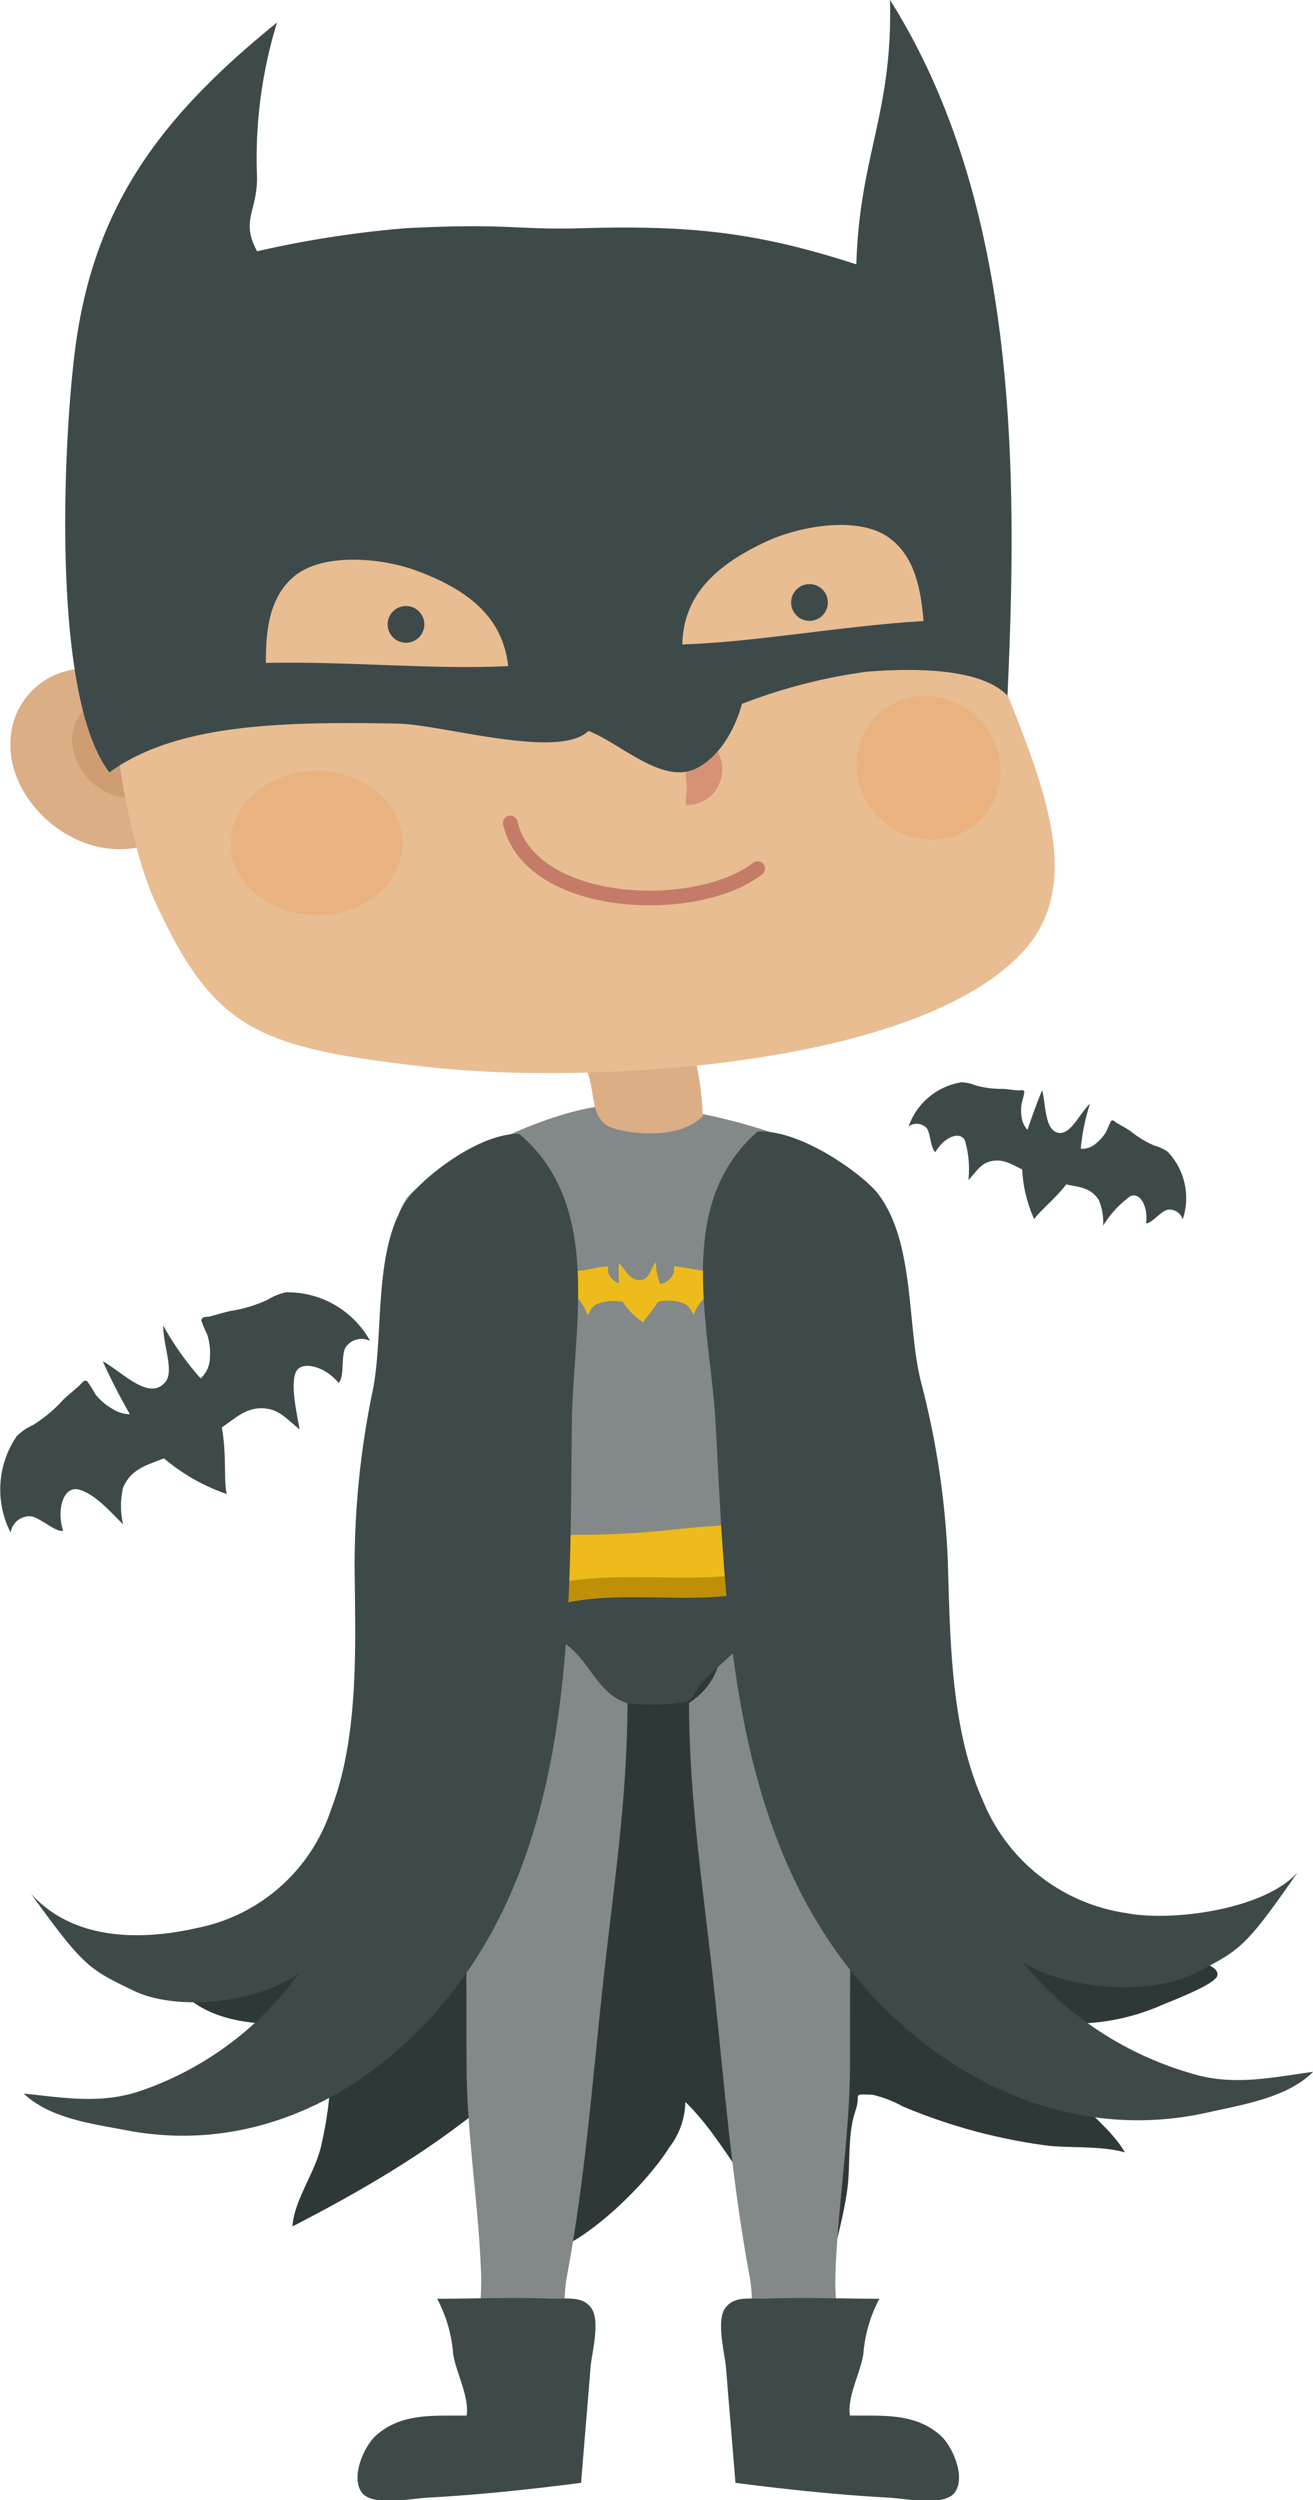 <svg xmlns="http://www.w3.org/2000/svg" viewBox="0 0 89.39 170.13"><defs><style>.cls-1{fill:#3e4949;}.cls-2{fill:#2f3838;}.cls-3{fill:#838889;}.cls-4{fill:#bf8f08;}.cls-5{fill:#edbb1b;}.cls-6{fill:#dbae86;}.cls-7{fill:#ce9e72;}.cls-8{fill:#e8bd92;}.cls-9{fill:none;stroke:#c47c69;stroke-linecap:round;stroke-linejoin:round;}.cls-10{fill:#d69274;}.cls-11{fill:#eaae78;opacity:0.72;}</style></defs><title>Asset 6</title><g id="Layer_2" data-name="Layer 2"><g id="OBJECT"><path class="cls-1" d="M79.5,78.38a2.74,2.74,0,0,0-.88-.41A6.72,6.72,0,0,1,77,77c-.31-.22-.64-.39-1-.6-.11-.08-.22-.23-.36-.11a6,6,0,0,0-.29.65,2.87,2.87,0,0,1-.71.85,1.38,1.38,0,0,1-1.06.38,14,14,0,0,1,.63-3.07c-.77.76-1.29,2.06-2.1,2-1-.13-.89-1.87-1.16-2.91-.23.54-.65,1.65-1,2.7a1.6,1.6,0,0,1-.38-.77,2.87,2.87,0,0,1,0-1.1,6,6,0,0,0,.17-.69c0-.19-.22-.13-.35-.13-.38,0-.75-.09-1.13-.1a6.73,6.73,0,0,1-1.85-.24,2.74,2.74,0,0,0-.95-.21,4.57,4.57,0,0,0-3.6,3,.94.94,0,0,1,1.21.1c.3.35.27,1.42.62,1.65.51-.93,1.61-1.5,2-.8a7,7,0,0,1,.24,2.71c.46-.49.76-1,1.29-1.21.95-.36,1.63.13,2.37.48a9.43,9.43,0,0,0,.82,3.39c.33-.53,1.39-1.34,2.18-2.37.82.18,1.67.19,2.22,1.07a3.92,3.92,0,0,1,.29,1.74,7,7,0,0,1,1.84-2c.72-.33,1.24.79,1.08,1.84.42,0,1-.84,1.5-.93a.94.94,0,0,1,1,.66A4.57,4.57,0,0,0,79.5,78.38Z"/><path class="cls-1" d="M19.49,87.94a3.86,3.86,0,0,0-1.27.51,9.47,9.47,0,0,1-2.51.76c-.53.11-1,.28-1.54.4-.18,0-.45,0-.46.27a8.36,8.36,0,0,0,.39.92,4,4,0,0,1,.19,1.54,1.94,1.94,0,0,1-.63,1.46,19.7,19.7,0,0,1-2.55-3.6c0,1.52.87,3.31,0,4C10,95.2,8.33,93.37,7,92.64c.33.76,1.07,2.26,1.84,3.6a2.25,2.25,0,0,1-1.16-.35,4,4,0,0,1-1.18-1A8.37,8.37,0,0,0,5.94,94c-.23-.14-.34.1-.48.23-.39.37-.81.68-1.19,1.06a9.47,9.47,0,0,1-2,1.67,3.86,3.86,0,0,0-1.13.77,6.44,6.44,0,0,0-.42,6.56A1.32,1.32,0,0,1,2,103.18c.66,0,1.72,1.09,2.3,1-.46-1.42,0-3.1,1.08-2.81s2.12,1.5,3,2.36a5.52,5.52,0,0,1,0-2.49c.55-1.32,1.7-1.55,2.78-2a13.28,13.28,0,0,0,4.28,2.43c-.22-.86,0-2.72-.34-4.53,1-.67,1.8-1.54,3.23-1.25.79.16,1.33.8,2.07,1.38-.22-1.22-.6-2.9-.29-3.82s2-.51,2.94.66c.43-.4.14-1.88.49-2.44a1.32,1.32,0,0,1,1.66-.42A6.44,6.44,0,0,0,19.49,87.94Z"/><path class="cls-2" d="M12.12,135.27c2.27,2.8,6.89,2.67,10.29,2.22a25.87,25.87,0,0,1-.5,8.33c-.37,1.94-1.88,3.83-2,5.69,6.3-3.24,11.51-6.48,16.4-11.17,1.05,2.08.21,5.84.2,8.13a17.32,17.32,0,0,0,.32,5c3.12-.74,7.29-5,8.73-7.33a5.2,5.2,0,0,0,1.1-3.1c2.33,2.27,3.64,5.19,5.86,7.58,1.28,1.39,3.15,3.28,3.8,5,.31-2.1,1-4.21,1.32-6.33.31-1.82,0-3.91.61-5.68.4-1.16-.33-1.11,1.15-1.06a7.82,7.82,0,0,1,2.05.79,38.2,38.2,0,0,0,10,2.69c1.7.15,3.56,0,5.13.44-1.49-2.69-7.05-5.77-6.77-9.13a14.89,14.89,0,0,0,9-.77c.61-.28,4-1.52,4.07-2.15.21-1.17-4.49-1.34-5.38-1.58-4.76-1.28-11.21-3.45-13.69-7.39s-2.3-8.64-3.42-12.79c-.83-3.07-.4-9.28-4.79-10-4.84-.77-10.38.45-15.12,1.2-2.15.34-3.84.27-4.63,1.65-.41.71-.3,2.37-.48,3.16A32.52,32.52,0,0,1,32.65,116c-1.51,3-2.39,6-3.69,9-1,2.28-.88,3-3.11,4.2A61.92,61.92,0,0,1,12.12,135.27Z"/><path class="cls-3" d="M42.72,115.89c0,6.57-1,12.87-1.7,19.38s-1.2,13.12-2.42,19.62c-.46,2.44.22,5.23-.47,7.59-1.52,0-3.91,1-4.79-.12-1.15-1.52-.52-5.57-.58-7.43-.15-4.85-1-9.65-1-14.52s0-10-.12-15-1.16-10.89.28-15.59c2.32-.07,6.49-.85,8,1.41C40.81,112.49,40.34,114.31,42.72,115.89Z"/><path class="cls-1" d="M29.76,156.43c2.6,0,5.24-.11,7.84,0,1.09,0,2.12-.18,2.69.69s0,3.09-.08,3.91c-.21,2.66-.44,5.31-.65,7.93-3.41.44-6.88.81-10.31,1-1.25.05-3.93.65-4.64-.37s.11-3,.94-3.81c1.76-1.61,4-1.37,6.22-1.4.19-1.29-.72-2.9-.92-4.2A9.55,9.55,0,0,0,29.76,156.43Z"/><path class="cls-3" d="M46.91,115.89c0,6.57,1,12.87,1.7,19.38s1.2,13.12,2.42,19.62c.46,2.44-.23,5.23.47,7.59,1.52,0,3.91,1,4.79-.12,1.15-1.52.52-5.57.58-7.43.15-4.85,1-9.65,1-14.52s0-10,.12-15,1.16-10.89-.28-15.59c-2.32-.07-6.49-.85-8,1.41C48.82,112.49,49.28,114.31,46.91,115.89Z"/><path class="cls-1" d="M59.87,156.43c-2.6,0-5.24-.11-7.84,0-1.09,0-2.12-.18-2.69.69s0,3.09.08,3.91c.21,2.66.44,5.31.65,7.93,3.41.44,6.88.81,10.31,1,1.25.05,3.93.65,4.64-.37s-.11-3-.94-3.81c-1.76-1.61-4-1.37-6.22-1.4-.19-1.29.72-2.9.92-4.2A9.55,9.55,0,0,1,59.87,156.43Z"/><path class="cls-1" d="M38,111.57c2.12,1.08,2.49,3.64,4.71,4.34a15.19,15.19,0,0,0,4-.09c.56-.23.63-.82,1-1.22.64-.75,1.47-1.4,2.19-2.1s1.41-1.6,2.14-2.43c1-1.18,2.64-1.9,3.67-3-1.6-.56-4.49-.19-6.2-.12-3,.12-6,.6-9,.73a27.15,27.15,0,0,0-5.29.46,3.42,3.42,0,0,0,.8,1.82c.16.26,0,.68.26.91C36.78,111.32,38.38,111.61,38,111.57Z"/><path class="cls-4" d="M40.55,103.24c3.13.07,6.15-.81,9.25-.57.32,1.81,1,3.9.9,5.77-4.25.75-8.79-.33-13,.83C37.35,107.56,38,105.81,40.55,103.24Z"/><path class="cls-5" d="M37.31,102.64c3.13.05,9.39-.16,12.49,0,.32,1.41,1,3,.9,4.49-4.25.59-8.79-.26-13,.65C37.35,106.47,34.81,104.64,37.31,102.64Z"/><path class="cls-3" d="M42,75.18c-5.11.14-13.38,4.92-14.36,6.44-2.6,4,3.27,6.74,2.9,11.24-.21,2.58-.76,7.77.7,10.23.59,1,.76.94,2.27,1.09a61.35,61.35,0,0,0,12.52-.11c3.34-.36,6.66-.4,10-.69.53,0,1.92,0,2.36-.4,1.64-1.42.05-6.53-.34-8.52-.65-3.33-1.25-4.82-1.82-8.14-.41-2.4.21-7.74-3.54-9.19-1.35-.52-7.68-2.32-8.81-1.43"/><path class="cls-6" d="M39.36,72.07c1.49,1.18.4,4.06,2.36,4.7,1.22.4,4.51.82,6.12-.81,0-1.06-.37-4.69-1.2-5.36C45.4,69.62,43.36,71.21,39.36,72.07Z"/><path class="cls-6" d="M9.27,46.53c-.31-1-2.82-1.18-4-1a5.07,5.07,0,0,0-4.56,5.1C.61,54.89,5.92,59.51,11,57.15c-.41-1.88-.63-3.78-1-5.67C9.76,50.27,8.67,49.16,9.27,46.53Z"/><path class="cls-7" d="M9.68,48.08c-.17-.56-1.58-.66-2.22-.58A2.84,2.84,0,0,0,4.9,50.35,4.15,4.15,0,0,0,10.63,54c-.23-1.06-.35-2.12-.55-3.18C10,50.18,9.34,49.56,9.68,48.08Z"/><path class="cls-8" d="M25.84,22c7.38-.75,15.12-2.66,21.93-1,3.74.92,15.56,3,17,14.09,1.32,10.54,11.22,22.51,5,29.53-7.15,8.08-29.9,9.2-40.59,8-11.41-1.3-14.54-2.38-18.56-11.13C8,55.92,6.3,41.81,8.52,36.11,11.29,29,12.83,25.12,25.84,22Z"/><path class="cls-9" d="M34.74,56c1.36,5.88,12.64,6.35,16.84,3.11"/><path class="cls-10" d="M45.61,49.25A4.34,4.34,0,0,1,48.78,51a2.5,2.5,0,0,1-.56,3.31,2.7,2.7,0,0,1-1.47.49c-.16,0,.07-1.22,0-1.41C46.62,52.56,46.8,50,45.61,49.25Z"/><path class="cls-1" d="M7.45,52.56c4.56-3.32,11.8-3.46,19.61-3.32,3,.05,11,2.48,13,.5,2.23.85,5.06,3.72,7.38,2.53s3.07-4.37,3.07-4.37a37.31,37.31,0,0,1,8.5-2.19c3.14-.25,7.78-.27,9.58,1.63.71-15.44.71-33.53-8-47.35.2,7.7-2.08,10.63-2.29,18-6.72-2.18-11.2-2.67-18.69-2.46-4.55.13-5-.36-12,0A72,72,0,0,0,17.5,17.1c-1.12-2.12,0-2.67,0-5A31.54,31.54,0,0,1,18.86,1.53C11.16,7.77,6.6,13.68,5.21,23.08,4.38,28.63,3.31,47.18,7.45,52.56Z"/><path class="cls-8" d="M18.1,45.11c0-1.95.13-4.36,1.89-5.86,1.94-1.66,5.94-1.29,8.24-.46,3.65,1.32,6,3.21,6.37,6.54C29.38,45.58,23.95,45,18.1,45.11Z"/><path class="cls-8" d="M62.88,42.26c-.18-1.94-.5-4.34-2.37-5.68-2.07-1.49-6-.79-8.25.23-3.53,1.62-5.74,3.7-5.81,7.05C51.68,43.67,57,42.63,62.88,42.26Z"/><path class="cls-11" d="M27.36,56.79c.39,2.69-1.9,5.14-5.1,5.46s-6.11-1.59-6.5-4.29,1.9-5.14,5.1-5.46S27,54.1,27.36,56.79Z"/><path class="cls-11" d="M68.05,51.76a4.65,4.65,0,0,1-4.14,5.36,5.15,5.15,0,0,1-5.54-4.38,4.65,4.65,0,0,1,4.14-5.36A5.15,5.15,0,0,1,68.05,51.76Z"/><path class="cls-5" d="M49.1,86.55a3.1,3.1,0,0,0-.72-.05A7.44,7.44,0,0,1,47,86.33c-.27-.05-.55-.08-.82-.13-.1,0-.21-.07-.28,0a1.88,1.88,0,0,0,0,.34,1.16,1.16,0,0,1-.3.49,1.08,1.08,0,0,1-.66.34,4.51,4.51,0,0,1-.29-1.49c-.36.46-.42,1.14-1,1.22-.76.1-1.07-.71-1.51-1.15a9.46,9.46,0,0,0,0,1.38,1.1,1.1,0,0,1-.45-.29,1.16,1.16,0,0,1-.3-.49,1.88,1.88,0,0,0,0-.34c-.07-.08-.18,0-.28,0-.27,0-.55.07-.82.13a7.44,7.44,0,0,1-1.36.17,3.1,3.1,0,0,0-.72.05,2.4,2.4,0,0,0-1.83,1.9,1,1,0,0,1,.88-.14c.3.11.53.6.83.66.14-.5.77-.93,1.2-.67A3,3,0,0,1,40,89.5c.2-.3.29-.57.62-.75a3.05,3.05,0,0,1,1.78-.15A5,5,0,0,0,43.8,90c.11-.29.66-.82,1-1.42a3.13,3.13,0,0,1,1.81.14c.33.17.42.45.62.75A3,3,0,0,1,48,88.3c.43-.26,1.06.17,1.2.67.3-.05.53-.54.83-.66a1,1,0,0,1,.88.14A2.4,2.4,0,0,0,49.1,86.55Z"/><path class="cls-1" d="M35.34,77.16C41.1,82,39,90.34,38.93,96.89c-.15,14,.35,30.46-10.46,41.31-5.33,5.36-12.4,8.2-19.85,6.77-2.3-.44-5.23-.8-7-2.5,2.81.29,5.36.75,8.11-.24a22.09,22.09,0,0,0,10.62-7.95c-3,2.13-8.42,2.56-11.25,1.19-3.07-1.48-3.39-1.62-7-6.61,3.24,3.58,8.4,3,11.32,2.34a12.06,12.06,0,0,0,9.12-8.07c1.93-5,1.65-11.33,1.6-16.54a58.94,58.94,0,0,1,1.23-11.94c.79-3.84,0-9.65,2.34-13C28.53,80.38,32.44,77.12,35.34,77.16Z"/><path class="cls-1" d="M51.59,77c-5.76,5-3.23,13.31-2.87,19.86.76,14,1,30.45,12.64,40.89,5.76,5.15,13.22,7.73,20.89,6,2.37-.53,5.39-1,7.15-2.76-2.9.39-5.52,1-8.42.07a23.09,23.09,0,0,1-11.36-7.54c3.23,2,8.84,2.24,11.72.77,3.12-1.6,3.44-1.75,7-6.87-2.29,2.55-8.59,3.36-11.64,2.77a12.49,12.49,0,0,1-9.81-7.72c-2.22-4.95-2.2-11.26-2.37-16.47a57,57,0,0,0-1.8-11.89c-1-3.81-.39-9.65-3-12.94C58.8,80,54.6,76.86,51.59,77Z"/><circle class="cls-1" cx="27.64" cy="42.49" r="1.25"/><circle class="cls-1" cx="55.11" cy="41" r="1.25"/></g></g></svg>
